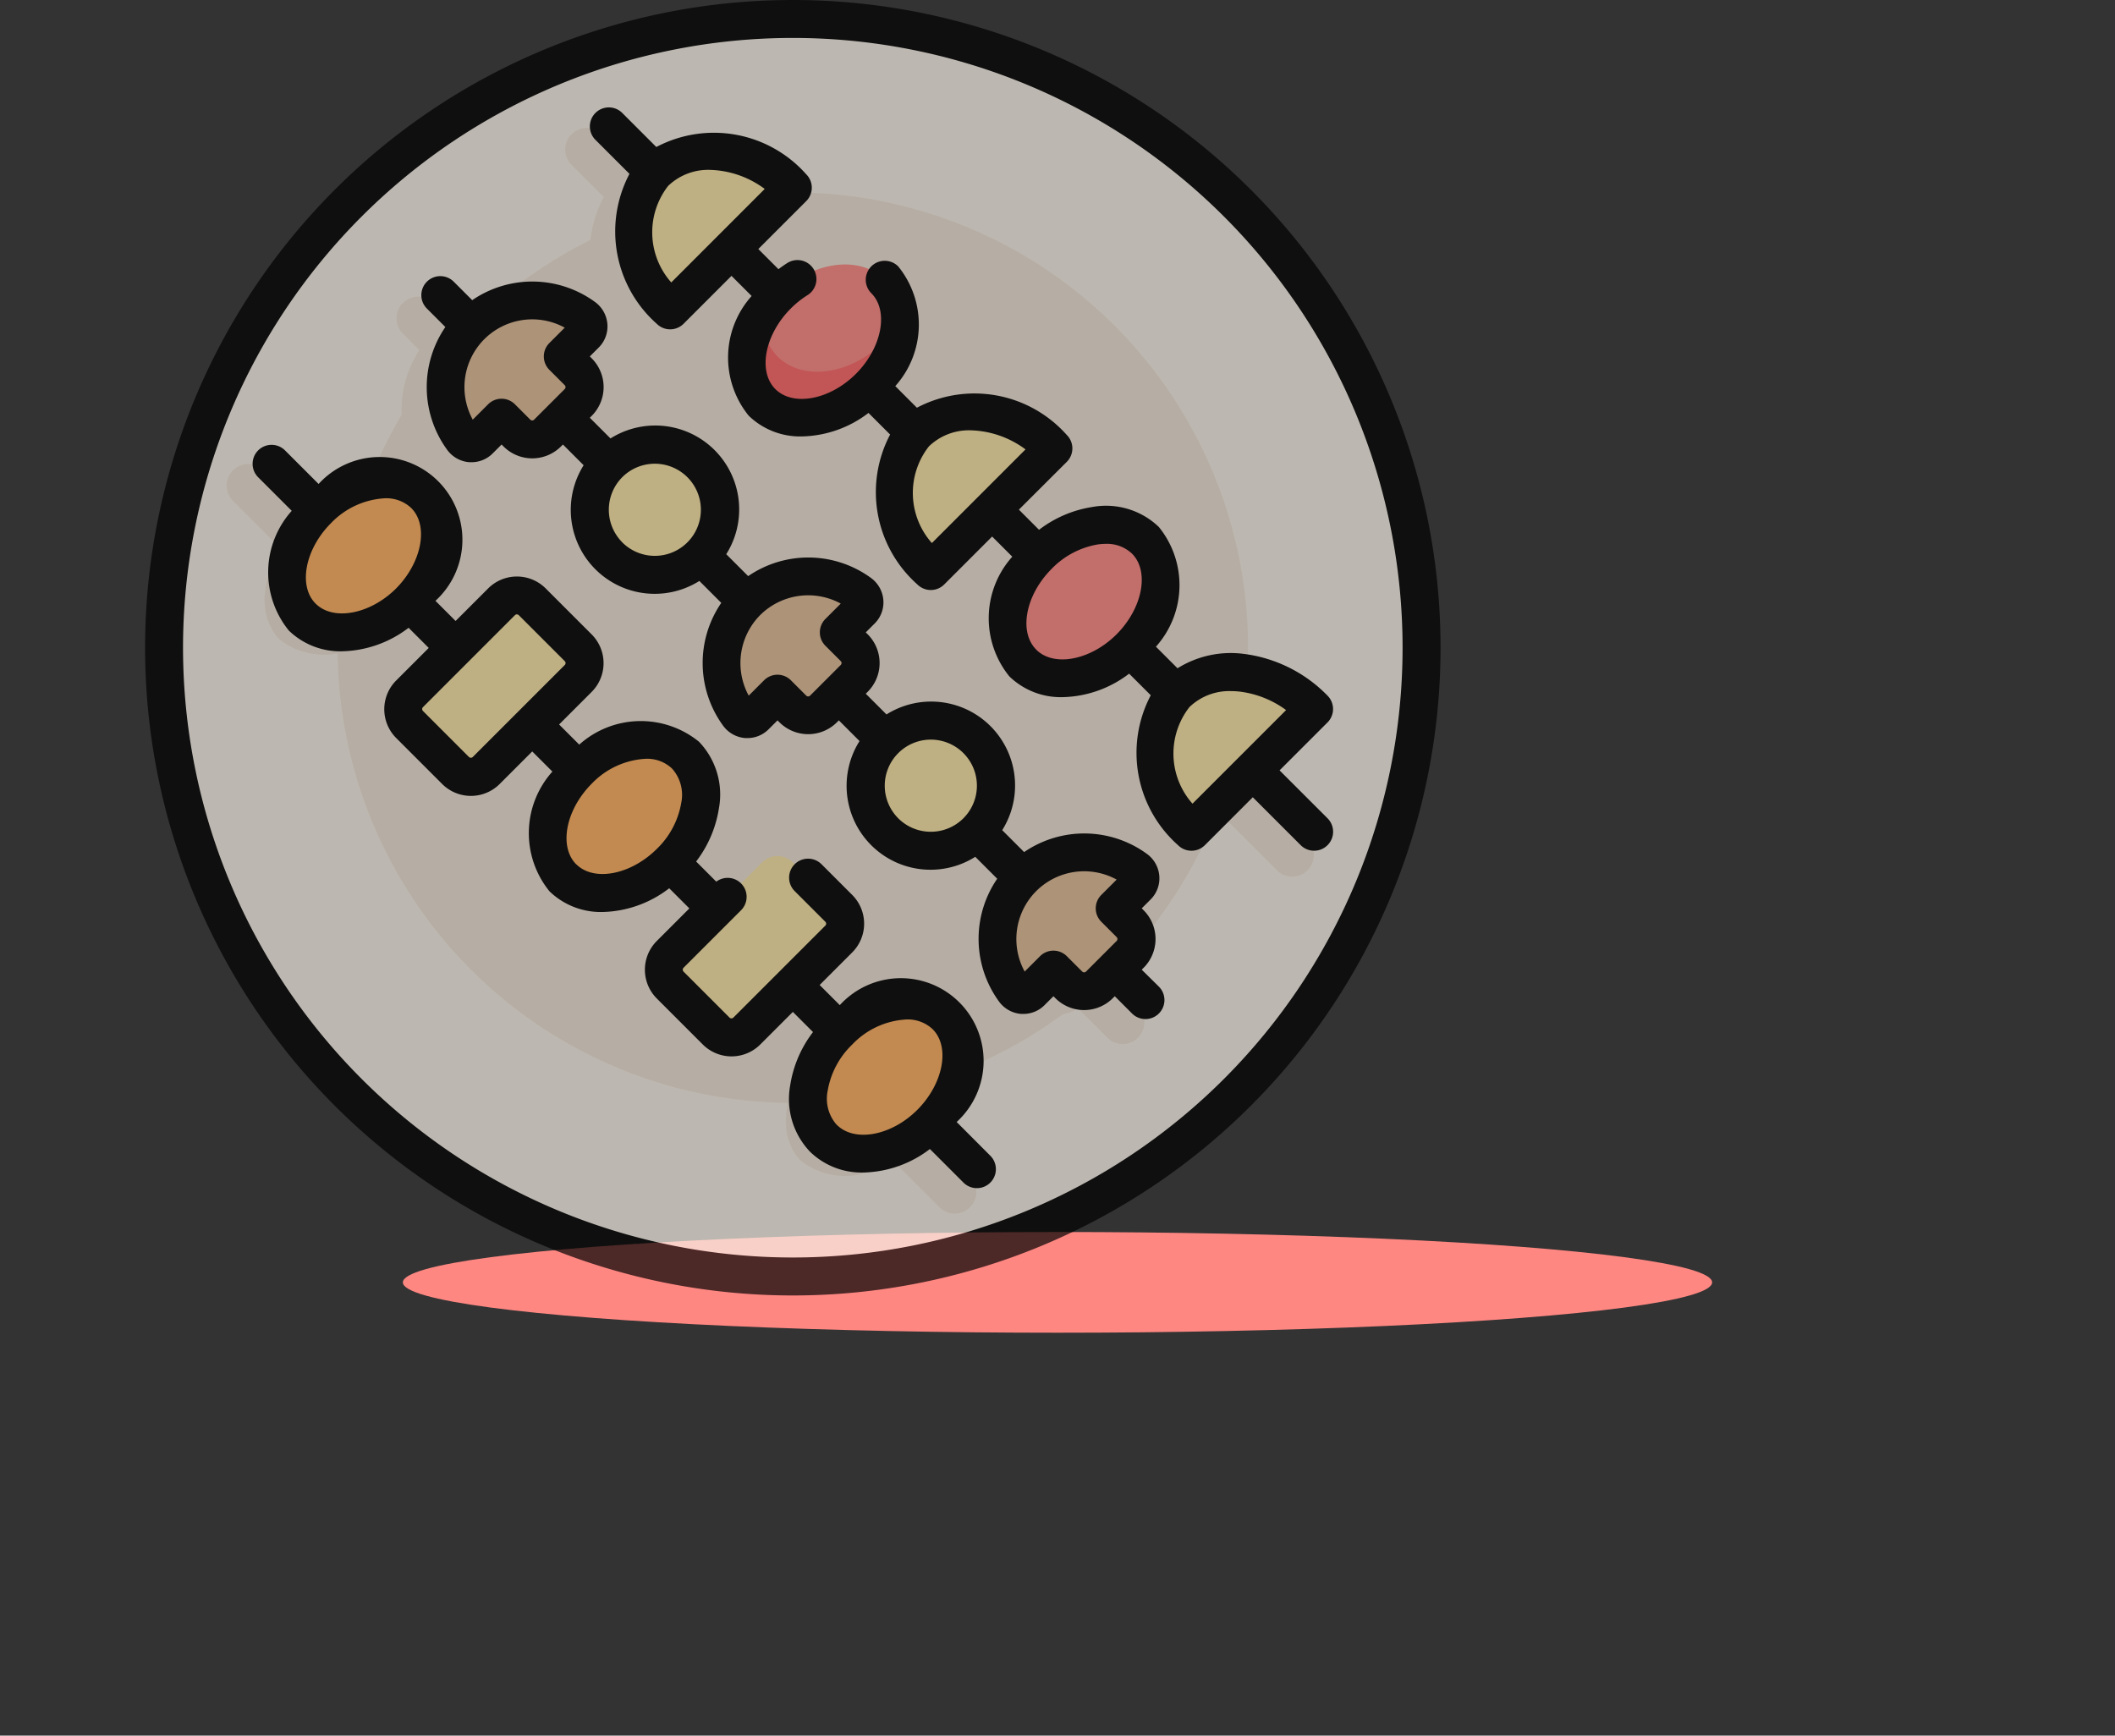 <svg xmlns="http://www.w3.org/2000/svg" width="63" height="51.698" viewBox="0 0 63 51.698">
  <rect x="0" y="0" width="63" height="51.698" fill="#333333" stroke="none"/>
  <g id="_0" data-name="0" transform="translate(-292.339 -44.302)">
    <ellipse id="Ellipse_41" data-name="Ellipse 41" cx="19.5" cy="1.5" rx="19.5" ry="1.5" transform="translate(304.339 81)" fill="#ff8782"/>
    <g id="skewers" transform="translate(296.661 44.302)" opacity="0.7">
      <circle id="Ellipse_16" data-name="Ellipse 16" cx="18.729" cy="18.729" r="18.729" transform="translate(0.565 0.565)" fill="#f7f0e6"/>
      <g id="Group_215" data-name="Group 215" transform="translate(2.449 3.794)">
        <circle id="Ellipse_17" data-name="Ellipse 17" cx="13.562" cy="13.562" r="13.562" transform="translate(3.283 1.937)" fill="#eee2d4"/>
        <path id="Path_234" data-name="Path 234" d="M53.182,203.423c.007-.01.011-.021.018-.032a3.144,3.144,0,0,0,.217-.379c.012-.026.021-.051.032-.077a2.788,2.788,0,0,0,.151-.433l.008-.032a2.374,2.374,0,0,0,.067-.477h0a1.659,1.659,0,0,0-.445-1.262,2.134,2.134,0,0,0-2.692.048L49.12,199.36l.913-.913a.646.646,0,0,0,0-.913l-1.37-1.37a.646.646,0,0,0-.913,0l-.913.913-1.417-1.417c.007-.01.011-.021.018-.031a3.148,3.148,0,0,0,.217-.38c.012-.026.021-.051.032-.077a2.788,2.788,0,0,0,.151-.434l.007-.031a1.8,1.8,0,0,0-.378-1.739,2.134,2.134,0,0,0-2.692.048L41.356,191.6l.913-.913a.646.646,0,0,0,0-.913L40.9,188.4a.646.646,0,0,0-.913,0l-.913.913L37.655,187.9c.007-.01.011-.021.018-.031a3.148,3.148,0,0,0,.217-.38c.012-.026.021-.051.032-.077a2.788,2.788,0,0,0,.151-.434l.007-.031A1.8,1.8,0,0,0,37.7,185.2a2.134,2.134,0,0,0-2.692.048l-1.418-1.418a.646.646,0,1,0-.913.913l1.418,1.418c-.013.02-.024.04-.037.059h0a2.747,2.747,0,0,0-.455,1.343c0,.04-.006.08-.006.12a1.967,1.967,0,0,0,.015.212c.007.061.016.121.029.179s.025.111.043.165a1.582,1.582,0,0,0,.086.209c.019.039.035.079.057.116a1.46,1.46,0,0,0,.22.288,2.134,2.134,0,0,0,2.692-.048l1.418,1.418-.913.913a.645.645,0,0,0,0,.913l1.37,1.37a.646.646,0,0,0,.913,0l.913-.913h0l1.418,1.418c-.013.02-.024.04-.037.059h0a2.747,2.747,0,0,0-.455,1.343c0,.04-.006.08-.006.12a1.965,1.965,0,0,0,.015.212c.007.061.016.121.029.179s.025.111.043.165a1.582,1.582,0,0,0,.086.209c.019.039.035.079.057.116a1.46,1.46,0,0,0,.22.288,1.479,1.479,0,0,0,.313.239,1.713,1.713,0,0,0,.765.215,2.2,2.2,0,0,0,.426-.02,2.89,2.89,0,0,0,1.188-.482l1.418,1.418-.913.913a.645.645,0,0,0,0,.913l1.37,1.37a.646.646,0,0,0,.913,0h0l.913-.913,1.418,1.418c-.013.02-.024.04-.037.06h0a2.748,2.748,0,0,0-.455,1.343c0,.04-.006.08-.006.12a1.966,1.966,0,0,0,.015.212c.007.061.016.121.029.18s.025.111.043.165a1.572,1.572,0,0,0,.086.209c.019.039.035.079.057.116a1.46,1.46,0,0,0,.22.288,2.134,2.134,0,0,0,2.692-.048l1.418,1.418a.646.646,0,1,0,.913-.913Z" transform="translate(-32.49 -173.598)" fill="#eee2d4"/>
        <path id="Path_235" data-name="Path 235" d="M187.905,71.54l-1.827-1.827,1.37-1.37-.009-.008a.635.635,0,0,0-.09-.924,3.623,3.623,0,0,0-3.951-.378l-1.021-1.021c.007-.01.011-.021.018-.032a3.139,3.139,0,0,0,.217-.379c.012-.026.021-.052.033-.078a2.783,2.783,0,0,0,.151-.433l.007-.032a2.373,2.373,0,0,0,.067-.477h0a1.658,1.658,0,0,0-.445-1.262,2.134,2.134,0,0,0-2.691.048l-1.418-1.418,1.37-1.37-.009-.008a.635.635,0,0,0-.091-.924,3.623,3.623,0,0,0-3.951-.378l-1.021-1.021c.007-.011.012-.022.018-.032a3.15,3.15,0,0,0,.216-.379c.012-.026.021-.052.033-.078a2.791,2.791,0,0,0,.151-.433l.008-.032a2.374,2.374,0,0,0,.067-.477h0a1.658,1.658,0,0,0-.445-1.262,2.134,2.134,0,0,0-2.691.048l-1.418-1.418,1.37-1.37-.009-.008a.635.635,0,0,0-.091-.924,3.623,3.623,0,0,0-3.951-.378l-.973-.973a.646.646,0,0,0-.913.913l.973.973a3.623,3.623,0,0,0,.378,3.951.635.635,0,0,0,.924.091l.008.009.039-.039h0l1.331-1.331,1.418,1.418c-.013.02-.024.04-.037.06h0a2.747,2.747,0,0,0-.455,1.342c0,.04-.006.08-.006.12a1.957,1.957,0,0,0,.015.212c.007.061.016.121.029.179s.025.111.043.165a1.571,1.571,0,0,0,.087.209c.019.039.035.079.057.116a1.457,1.457,0,0,0,.22.288,2.02,2.02,0,0,0,2.378.147,3.247,3.247,0,0,0,.314-.2l1.022,1.022a3.623,3.623,0,0,0,.378,3.951.635.635,0,0,0,.924.091l.008.009.039-.039h0l1.331-1.331,1.418,1.418c-.013.02-.024.04-.037.06h0a2.747,2.747,0,0,0-.455,1.342c0,.04-.006.08-.006.12a1.965,1.965,0,0,0,.015.212c.007.061.016.121.029.179s.025.111.043.165a1.568,1.568,0,0,0,.087.209c.019.039.035.079.057.116a1.458,1.458,0,0,0,.22.288,2.02,2.02,0,0,0,2.378.147,3.25,3.25,0,0,0,.314-.2l1.022,1.022a3.623,3.623,0,0,0,.378,3.951.635.635,0,0,0,.924.091L183.8,72l.039-.039h0l1.331-1.331,1.827,1.827a.646.646,0,1,0,.913-.913Z" transform="translate(-155.749 -50.344)" fill="#eee2d4"/>
        <path id="Path_236" data-name="Path 236" d="M120.338,137.279h0a.646.646,0,0,0,0-.913l-.457-.457.532-.532a.639.639,0,0,0,.549-.173.63.63,0,0,0,.062-.072.646.646,0,0,0-.133-.9,3.245,3.245,0,0,0-3.7-.1l-1.045-1.045.018-.04c.015-.033.031-.065.044-.1a1.932,1.932,0,0,0,.09-.3c.008-.039.01-.078.015-.117a1.954,1.954,0,0,0,.019-.2c0-.054,0-.107,0-.161s-.008-.106-.015-.158-.013-.113-.026-.169a1.942,1.942,0,0,0-.078-.264,1.919,1.919,0,0,0-2.639-1.062l-1.454-1.454a.646.646,0,0,0,0-.913l-.457-.457.532-.532a.626.626,0,0,0,.611-.244.646.646,0,0,0-.133-.9,3.245,3.245,0,0,0-3.7-.1l-1.045-1.045.017-.04c.015-.033.031-.066.044-.1a1.923,1.923,0,0,0,.089-.3c.008-.039.01-.078.015-.117a1.958,1.958,0,0,0,.019-.2c0-.054,0-.107,0-.161s-.008-.105-.015-.158-.013-.113-.026-.17a1.948,1.948,0,0,0-.077-.26,1.919,1.919,0,0,0-2.641-1.066l-1.454-1.454a.646.646,0,0,0,0-.913l-.457-.457.532-.532a.639.639,0,0,0,.549-.173.646.646,0,0,0-.071-.975,3.245,3.245,0,0,0-3.7-.1l-.507-.507a.646.646,0,0,0-.913.913l.507.507a3.245,3.245,0,0,0,.1,3.7.639.639,0,0,0,1.148-.478l.532-.532.457.457a.646.646,0,0,0,.913,0l1.454,1.454c-.024.051-.049.1-.068.153a1.953,1.953,0,0,0-.077.26c-.012.056-.018.113-.026.17s-.013.105-.015.158,0,.107,0,.161a1.955,1.955,0,0,0,.019.2c.005.039.007.078.015.117a1.921,1.921,0,0,0,.089.3c.013.034.029.066.044.1a1.9,1.9,0,0,0,.114.217c.018.03.036.06.056.089a1.9,1.9,0,0,0,2.422.645l1.048,1.048a3.245,3.245,0,0,0,.1,3.7.646.646,0,0,0,.9.133.639.639,0,0,0,.245-.611l.532-.532.457.457a.646.646,0,0,0,.913,0l1.454,1.454c-.023.048-.047.1-.066.144h0a1.946,1.946,0,0,0-.08.269c-.012.056-.018.112-.025.169s-.013.106-.015.159,0,.107,0,.16a1.946,1.946,0,0,0,.019.2c.006.039.007.077.015.116a1.931,1.931,0,0,0,.09.3c.013.034.029.066.043.1a1.9,1.9,0,0,0,.115.218c.018.03.036.059.056.088a1.9,1.9,0,0,0,1.592.84c.011,0,.021,0,.032,0a1.932,1.932,0,0,0,.8-.192l1.048,1.048a3.246,3.246,0,0,0,.1,3.7.646.646,0,0,0,.9.133.639.639,0,0,0,.245-.611l.532-.532.457.457a.646.646,0,0,0,.913,0l.913.913a.646.646,0,0,0,.913-.913Z" transform="translate(-94.119 -111.973)" fill="#eee2d4"/>
      </g>
      <g id="Group_216" data-name="Group 216" transform="translate(7.688 13.247)">
        <path id="Path_237" data-name="Path 237" d="M107.224,237.785l-2.74,2.74a.646.646,0,0,1-.913,0l-1.37-1.37a.646.646,0,0,1,0-.913l2.74-2.74a.646.646,0,0,1,.913,0l1.37,1.37A.646.646,0,0,1,107.224,237.785Z" transform="translate(-102.011 -230.824)" fill="#fbe6a5"/>
        <circle id="Ellipse_18" data-name="Ellipse 18" cx="1.937" cy="1.937" r="1.937" transform="translate(5.558)" fill="#fbe6a5"/>
        <circle id="Ellipse_19" data-name="Ellipse 19" cx="1.937" cy="1.937" r="1.937" transform="translate(13.778 8.22)" fill="#fbe6a5"/>
      </g>
      <g id="Group_217" data-name="Group 217" transform="translate(8.947 8.947)">
        <path id="Path_238" data-name="Path 238" d="M231.946,228.786a.328.328,0,0,0-.041-.5,2.584,2.584,0,0,0-3.614,3.614.328.328,0,0,0,.5.041l.667-.667.457.457a.646.646,0,0,0,.913,0l.913-.913a.646.646,0,0,0,0-.913l-.457-.457Z" transform="translate(-219.563 -219.563)" fill="#e1bc96"/>
        <path id="Path_239" data-name="Path 239" d="M122.881,119.721a.328.328,0,0,0-.041-.5,2.584,2.584,0,0,0-3.614,3.614.328.328,0,0,0,.5.041l.667-.667.457.457a.646.646,0,0,0,.913,0l.913-.913a.646.646,0,0,0,0-.913l-.457-.457Z" transform="translate(-118.718 -118.718)" fill="#e1bc96"/>
        <path id="Path_240" data-name="Path 240" d="M341.011,337.851a.328.328,0,0,0-.041-.5,2.584,2.584,0,0,0-3.614,3.614.328.328,0,0,0,.5.041l.667-.667.457.457a.646.646,0,0,0,.913,0l.913-.913a.646.646,0,0,0,0-.913l-.457-.457Z" transform="translate(-320.408 -320.408)" fill="#e1bc96"/>
      </g>
      <g id="Group_218" data-name="Group 218" transform="translate(14.543 4.497)">
        <path id="Path_241" data-name="Path 241" d="M399.616,266.315c-1.009,1.009-.8,2.849.457,4.11l3.653-3.653C402.465,265.51,400.625,265.306,399.616,266.315Z" transform="translate(-383.449 -250.148)" fill="#fbe6a5"/>
        <path id="Path_242" data-name="Path 242" d="M296.61,163.309c-1.009,1.009-.8,2.849.457,4.11l3.653-3.653C299.459,162.5,297.619,162.3,296.61,163.309Z" transform="translate(-288.206 -154.905)" fill="#fbe6a5"/>
        <path id="Path_243" data-name="Path 243" d="M193.605,60.3c-1.009,1.009-.8,2.849.457,4.11l3.653-3.653C196.454,59.5,194.614,59.294,193.605,60.3Z" transform="translate(-192.965 -59.662)" fill="#fbe6a5"/>
      </g>
      <ellipse id="Ellipse_20" data-name="Ellipse 20" cx="1.937" cy="2.584" rx="1.937" ry="2.584" transform="translate(19.751 13.358) rotate(-135)" fill="#ff8782"/>
      <path id="Path_244" data-name="Path 244" d="M241.987,124.935c-1.009,1.009-2.44,1.213-3.2.457a1.658,1.658,0,0,1-.445-1.262,2.111,2.111,0,0,0-.011,2.632c.757.757,2.188.552,3.2-.457a2.946,2.946,0,0,0,.9-1.935A3.348,3.348,0,0,1,241.987,124.935Z" transform="translate(-219.953 -114.775)" fill="#ff6464"/>
      <ellipse id="Ellipse_21" data-name="Ellipse 21" cx="1.937" cy="2.584" rx="1.937" ry="2.584" transform="translate(27.513 21.121) rotate(-135)" fill="#ff8782"/>
      <g id="Group_219" data-name="Group 219" transform="translate(3.311 13.358)">
        <ellipse id="Ellipse_22" data-name="Ellipse 22" cx="1.937" cy="2.584" rx="1.937" ry="2.584" transform="translate(2.74 6.394) rotate(-135)" fill="#ffaf5d"/>
        <ellipse id="Ellipse_23" data-name="Ellipse 23" cx="1.937" cy="2.584" rx="1.937" ry="2.584" transform="translate(10.503 14.156) rotate(-135)" fill="#ffaf5d"/>
        <ellipse id="Ellipse_24" data-name="Ellipse 24" cx="1.937" cy="2.584" rx="1.937" ry="2.584" transform="translate(18.266 21.92) rotate(-135)" fill="#ffaf5d"/>
      </g>
      <path id="Path_245" data-name="Path 245" d="M210.23,340.791l-2.74,2.74a.646.646,0,0,1-.913,0l-1.37-1.37a.646.646,0,0,1,0-.913l2.74-2.74a.646.646,0,0,1,.913,0l1.37,1.37A.646.646,0,0,1,210.23,340.791Z" transform="translate(-189.566 -312.82)" fill="#fbe6a5"/>
      <path id="Path_246" data-name="Path 246" d="M32.937,5.651A19.294,19.294,0,0,0,5.651,32.937,19.294,19.294,0,0,0,32.937,5.651Zm-.8,26.486A18.163,18.163,0,0,1,6.45,6.45,18.163,18.163,0,0,1,32.137,32.137Z"/>
      <path id="Path_247" data-name="Path 247" d="M63.462,195.962a2.464,2.464,0,1,0-3.481-3.481l-.6-.6.97-.97a1.211,1.211,0,0,0,0-1.713l-.914-.914a.565.565,0,1,0-.8.8l.914.914a.081.081,0,0,1,0,.114l-2.74,2.74a.081.081,0,0,1-.114,0l-1.37-1.37a.081.081,0,0,1,0-.114l1.716-1.716a.565.565,0,0,0-.741-.849l-.6-.6a3.485,3.485,0,0,0,.679-1.585,2.273,2.273,0,0,0-.594-1.983,2.747,2.747,0,0,0-3.567.086l-.6-.6.97-.97a1.212,1.212,0,0,0,0-1.713l-1.37-1.37a1.212,1.212,0,0,0-1.713,0l-.97.97-.6-.6a2.464,2.464,0,1,0-3.481-3.481l-1-1a.565.565,0,1,0-.8.8l1,1a2.747,2.747,0,0,0-.086,3.567,2.2,2.2,0,0,0,1.582.617,3.369,3.369,0,0,0,1.985-.7l.6.6-.97.97a1.212,1.212,0,0,0,0,1.713l1.37,1.37a1.212,1.212,0,0,0,1.713,0l.97-.97.6.6a2.747,2.747,0,0,0-.086,3.567,2.2,2.2,0,0,0,1.582.616A3.369,3.369,0,0,0,54.9,189l.6.6-.97.97a1.212,1.212,0,0,0,0,1.713l1.37,1.37a1.212,1.212,0,0,0,1.713,0l.97-.97.6.6a3.485,3.485,0,0,0-.679,1.585,2.273,2.273,0,0,0,.594,1.983,2.2,2.2,0,0,0,1.582.616,3.369,3.369,0,0,0,1.985-.7l1,1a.565.565,0,1,0,.8-.8Zm-19.094-15.44c-.525-.525-.317-1.621.454-2.394l0,0,0,0a2.4,2.4,0,0,1,1.611-.745,1.081,1.081,0,0,1,.783.291c.526.526.317,1.623-.456,2.4h0C45.991,180.839,44.894,181.047,44.368,180.521Zm4.681,4.567a.081.081,0,0,1-.114,0l-1.37-1.37a.081.081,0,0,1,0-.114l2.74-2.74a.081.081,0,0,1,.114,0l1.37,1.37a.081.081,0,0,1,0,.114Zm3.083,3.2c-.526-.526-.317-1.623.456-2.4h0a2.4,2.4,0,0,1,1.613-.746,1.081,1.081,0,0,1,.783.291,1.174,1.174,0,0,1,.274,1.024,2.485,2.485,0,0,1-.729,1.371l0,0,0,0C53.754,188.6,52.657,188.81,52.132,188.285Zm7.763,7.763a1.174,1.174,0,0,1-.274-1.024,2.486,2.486,0,0,1,.73-1.373h0a2.4,2.4,0,0,1,1.614-.747,1.081,1.081,0,0,1,.783.291c.526.526.317,1.624-.457,2.4S60.421,196.574,59.895,196.048Z" transform="translate(-39.288 -162.541)"/>
      <path id="Path_248" data-name="Path 248" d="M196.338,62.234l1.427-1.427a.565.565,0,0,0,0-.8,4.22,4.22,0,0,0-2.487-1.242,2.994,2.994,0,0,0-1.98.428l-.643-.643a2.747,2.747,0,0,0,.086-3.567,2.273,2.273,0,0,0-1.983-.594,3.485,3.485,0,0,0-1.585.679l-.6-.6L190,53.044a.565.565,0,0,0,0-.8,3.676,3.676,0,0,0-4.465-.812l-.644-.644a2.747,2.747,0,0,0,.086-3.567.565.565,0,0,0-.8.8c.526.526.317,1.624-.457,2.4s-1.871.983-2.4.457-.317-1.624.457-2.4a2.824,2.824,0,0,1,.5-.4.565.565,0,1,0-.6-.958c-.091.057-.179.12-.266.185l-.6-.6,1.427-1.427a.565.565,0,0,0,0-.8,3.676,3.676,0,0,0-4.465-.812l-1.014-1.014a.565.565,0,1,0-.8.8l1.014,1.014a3.676,3.676,0,0,0,.812,4.465.565.565,0,0,0,.8,0l1.427-1.427.6.6a2.747,2.747,0,0,0-.086,3.567,2.2,2.2,0,0,0,1.582.616,3.369,3.369,0,0,0,1.985-.7l.644.644a3.676,3.676,0,0,0,.812,4.465.565.565,0,0,0,.8,0l1.427-1.427.6.6a2.747,2.747,0,0,0-.086,3.567,2.2,2.2,0,0,0,1.582.617,3.369,3.369,0,0,0,1.985-.7l.644.644a3.676,3.676,0,0,0,.812,4.465.565.565,0,0,0,.8,0l1.427-1.427,1.427,1.427a.565.565,0,0,0,.8-.8ZM178.218,47.7a2.25,2.25,0,0,1-.092-2.876l0,0,0,0a1.719,1.719,0,0,1,1.239-.477,2.861,2.861,0,0,1,1.637.568Zm7.763,7.763a2.249,2.249,0,0,1-.089-2.879,1.718,1.718,0,0,1,1.241-.479,2.862,2.862,0,0,1,1.637.568Zm3.107,3.172c-.526-.526-.317-1.624.457-2.4a2.486,2.486,0,0,1,1.373-.73,1.687,1.687,0,0,1,.239-.018,1.082,1.082,0,0,1,.785.291c.526.526.317,1.623-.456,2.4h0C190.712,58.955,189.614,59.164,189.089,58.638Zm4.656,4.591a2.248,2.248,0,0,1-.09-2.878h0a1.713,1.713,0,0,1,1.238-.475,2.355,2.355,0,0,1,.26.015,2.943,2.943,0,0,1,1.38.55Z" transform="translate(-162.545 -39.287)"/>
      <path id="Path_249" data-name="Path 249" d="M130.6,129.8l.057-.057a1.213,1.213,0,0,0,0-1.713l-.057-.057.267-.267h0a.887.887,0,0,0,.257-.693.9.9,0,0,0-.361-.656,3.168,3.168,0,0,0-3.666-.06l-.653-.653a2.5,2.5,0,0,0-3.447-3.447l-.617-.617.057-.057a1.211,1.211,0,0,0,0-1.713l-.057-.057.267-.267a.887.887,0,0,0,.257-.693.9.9,0,0,0-.361-.656,3.168,3.168,0,0,0-3.666-.06l-.653-.653a2.5,2.5,0,0,0-3.448-3.448l-.616-.616.057-.057a1.213,1.213,0,0,0,0-1.713l-.057-.057.267-.267a.887.887,0,0,0,.257-.693.9.9,0,0,0-.361-.656,3.168,3.168,0,0,0-3.666-.06l-.55-.55a.565.565,0,0,0-.8.8l.55.55a3.168,3.168,0,0,0,.06,3.666.9.9,0,0,0,.656.361l.065,0a.887.887,0,0,0,.627-.26l.267-.267.057.057a1.211,1.211,0,0,0,1.713,0l.057-.057.617.617a2.5,2.5,0,0,0,3.447,3.447l.653.653a3.168,3.168,0,0,0,.06,3.666.9.9,0,0,0,.656.361l.065,0a.887.887,0,0,0,.627-.26l.267-.267.057.057a1.213,1.213,0,0,0,1.713,0l.057-.057.616.616a2.5,2.5,0,0,0,3.448,3.448l.653.653a3.168,3.168,0,0,0,.06,3.666.9.9,0,0,0,.656.361l.065,0a.887.887,0,0,0,.627-.26l.267-.267.057.057a1.211,1.211,0,0,0,1.713,0l.057-.057.514.514a.565.565,0,1,0,.8-.8ZM112.444,113.44a.079.079,0,0,1-.057-.024l-.457-.457a.565.565,0,0,0-.8,0l-.457.457a2.019,2.019,0,0,1,2.74-2.74l-.457.457a.565.565,0,0,0,0,.8l.457.457a.081.081,0,0,1,0,.114l-.913.913A.079.079,0,0,1,112.444,113.44Zm2.683,3.63a1.374,1.374,0,0,1,0-1.94h0a1.372,1.372,0,1,1,0,1.942Zm5.48,4.567-.457-.457a.565.565,0,0,0-.8,0l-.457.457a2.031,2.031,0,0,1,.342-2.4h0v0a2.031,2.031,0,0,1,2.4-.342l-.457.457a.565.565,0,0,0,0,.8l.457.457a.081.081,0,0,1,0,.114l-.913.913A.081.081,0,0,1,120.606,121.636Zm2.74,3.653a1.372,1.372,0,0,1,0-1.94h0a1.372,1.372,0,0,1,1.942,1.939l0,0,0,0A1.374,1.374,0,0,1,123.346,125.29Zm5.537,4.59a.079.079,0,0,1-.057-.024l-.457-.457a.565.565,0,0,0-.8,0l-.457.457a2.019,2.019,0,0,1,2.74-2.74l-.457.457a.565.565,0,0,0,0,.8l.457.457a.081.081,0,0,1,0,.114l-.913.913A.079.079,0,0,1,128.883,129.88Z" transform="translate(-100.913 -100.916)"/>
    </g>
  </g>
</svg>

